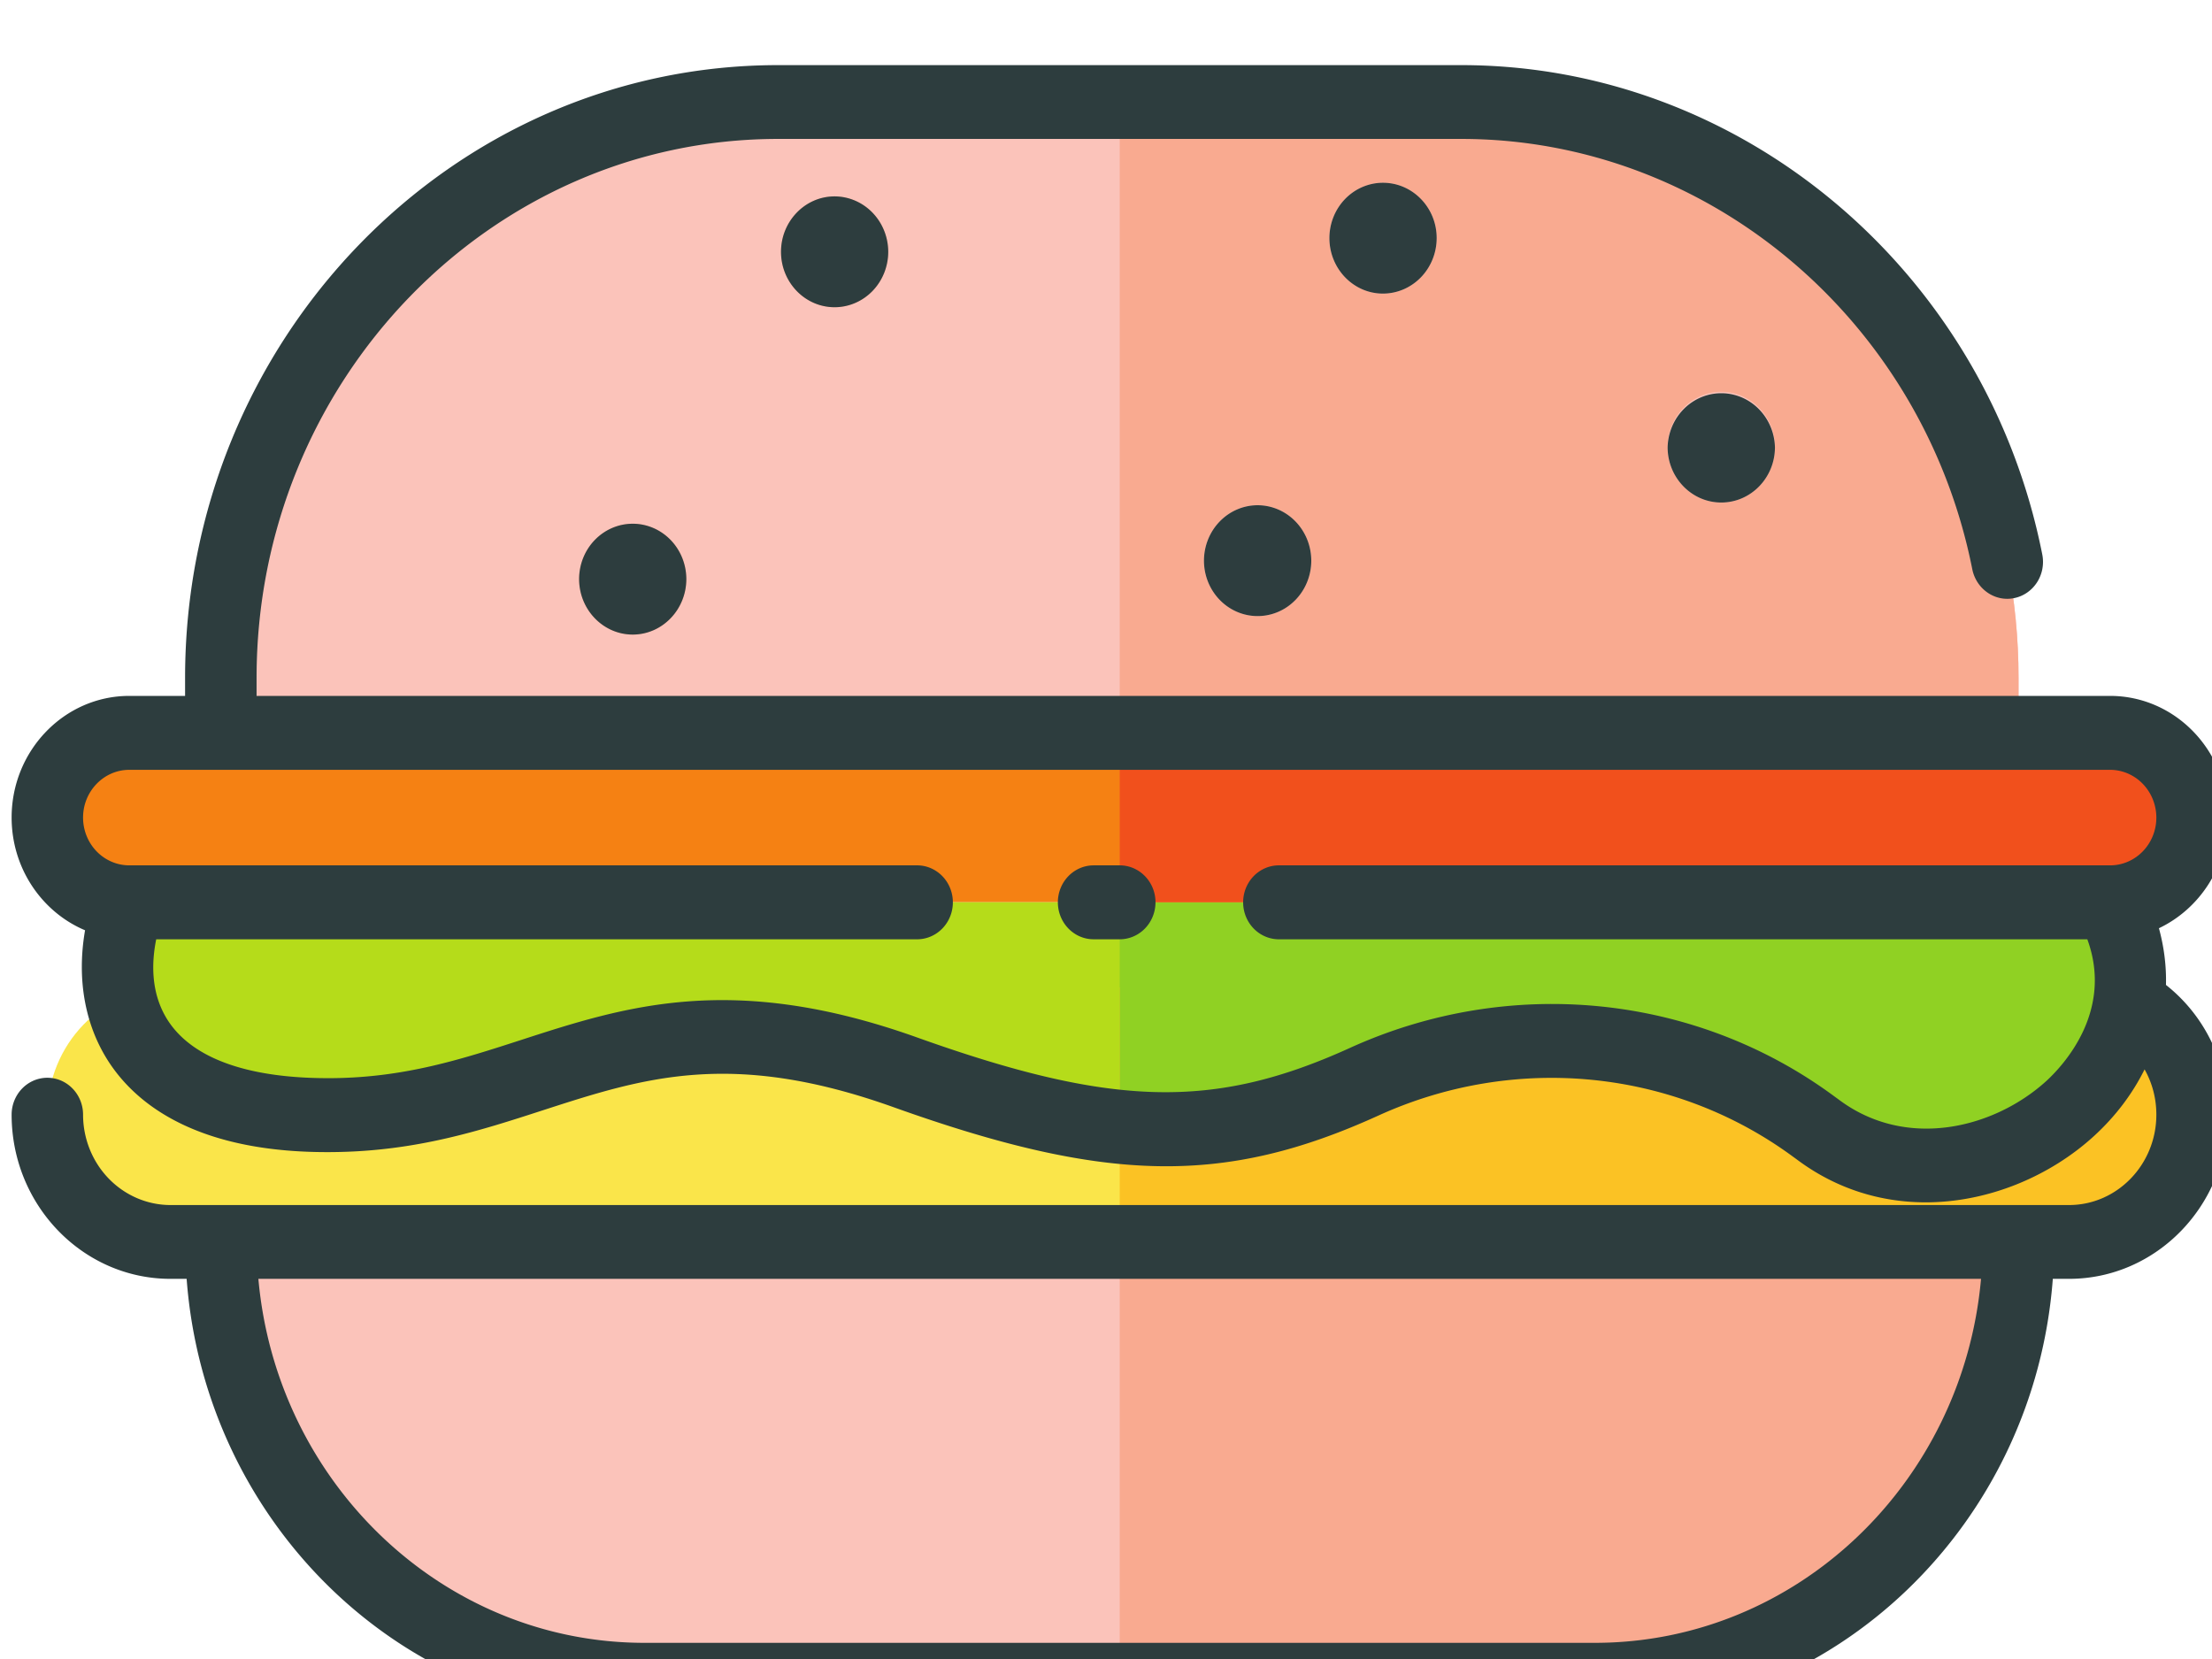 <svg xml:space="preserve" width="16" height="12" xmlns="http://www.w3.org/2000/svg"><path d="M602.445 1122.28h-54.906c-24.734 0-44.789-20.05-44.789-44.79v-4.28h144.48v4.28c0 24.74-20.046 44.79-44.785 44.79" style="fill:#fbc3ba;fill-opacity:1;fill-rule:nonzero;stroke:none" transform="matrix(.09 0 0 -.093 -43.65 105.11)"/><path d="M654.586 1060.04H495.391a6.582 6.582 0 0 0-6.586 6.59 6.58 6.58 0 0 0 6.586 6.58h159.195a6.58 6.58 0 0 0 6.59-6.58c0-3.65-2.949-6.59-6.59-6.59" style="fill:#f58113;fill-opacity:1;fill-rule:nonzero;stroke:none" transform="matrix(.09 0 0 -.093 -43.65 105.11)"/><path d="M651.285 1033.62H498.703c-5.465 0-9.898 4.43-9.898 9.9 0 5.46 4.433 9.9 9.898 9.9h152.582c5.457 0 9.891-4.44 9.891-9.9 0-5.47-4.434-9.9-9.891-9.9" style="fill:#fae54a;fill-opacity:1;fill-rule:nonzero;stroke:none" transform="matrix(.09 0 0 -.093 -43.65 105.11)"/><path d="M536.797 999.57h76.391c18.8 0 34.042 15.24 34.042 34.05H502.75c0-18.81 15.242-34.05 34.047-34.05" style="fill:#fbc3ba;fill-opacity:1;fill-rule:nonzero;stroke:none" transform="matrix(.09 0 0 -.093 -43.65 105.11)"/><path d="M654.586 1060.04c7.363-13.18-11.465-26.42-23.508-17.66-.113.08-.234.17-.359.25-10.5 7.48-24.27 8.65-36.067 3.46-11.277-4.96-19.828-5.18-36.898.72-22.16 7.66-29.141-3.15-45.965-3.33-16.828-.18-19.082 9.41-16.398 16.56h159.195" style="fill:#b5dc1a;fill-opacity:1;fill-rule:nonzero;stroke:none" transform="matrix(.09 0 0 -.093 -43.65 105.11)"/><path d="M574.992 999.57h38.196c18.8 0 34.042 15.24 34.042 34.05h-72.238v-34.05" style="fill:#f9aa90;fill-opacity:1;fill-rule:nonzero;stroke:none" transform="matrix(.09 0 0 -.093 -43.65 105.11)"/><path d="M651.285 1053.42h-76.293v-19.8h76.293c5.457 0 9.891 4.43 9.891 9.9 0 5.46-4.434 9.9-9.891 9.9" style="fill:#fbc224;fill-opacity:1;fill-rule:nonzero;stroke:none" transform="matrix(.09 0 0 -.093 -43.65 105.11)"/><path d="M574.992 1060.04v-17.46c7.168-.7 12.934.55 19.66 3.51 11.797 5.19 25.567 4.02 36.067-3.46.125-.08.246-.17.359-.25 12.043-8.76 30.871 4.48 23.508 17.66h-79.594" style="fill:#90d123;fill-opacity:1;fill-rule:nonzero;stroke:none" transform="matrix(.09 0 0 -.093 -43.65 105.11)"/><path d="M602.445 1122.28h-27.453v-49.07h72.238v4.28c0 24.74-20.046 44.79-44.785 44.79" style="fill:#f9aa90;fill-opacity:1;fill-rule:nonzero;stroke:none" transform="matrix(.09 0 0 -.093 -43.65 105.11)"/><path d="M654.586 1073.21h-79.594v-13.17h79.594c3.641 0 6.59 2.94 6.59 6.59a6.58 6.58 0 0 1-6.59 6.58" style="fill:#f1501c;fill-opacity:1;fill-rule:nonzero;stroke:none" transform="matrix(.09 0 0 -.093 -43.65 105.11)"/><path d="M552.074 1114.94c-2.371 0-4.304-1.94-4.304-4.31 0-2.38 1.933-4.31 4.304-4.31a4.314 4.314 0 0 1 4.313 4.31 4.32 4.32 0 0 1-4.313 4.31" style="fill:#f9aa90;fill-opacity:1;fill-rule:nonzero;stroke:none" transform="matrix(.09 0 0 -.093 -43.65 105.11)"/><path d="M586.07 1090.92a4.318 4.318 0 0 1-4.308-4.31 4.312 4.312 0 0 1 8.625 0 4.32 4.32 0 0 1-4.317 4.31M623.336 1099.74a4.315 4.315 0 0 1-4.309-4.31c0-2.37 1.938-4.3 4.309-4.3 2.383 0 4.316 1.93 4.316 4.3 0 2.38-1.933 4.31-4.316 4.31" style="fill:#fbc3ba;fill-opacity:1;fill-rule:nonzero;stroke:none" transform="matrix(.09 0 0 -.093 -43.65 105.11)"/><path d="M535.852 1089.48a4.31 4.31 0 0 1-4.309-4.3c0-2.38 1.934-4.32 4.309-4.32s4.308 1.94 4.308 4.32a4.31 4.31 0 0 1-4.308 4.3" style="fill:#f9aa90;fill-opacity:1;fill-rule:nonzero;stroke:none" transform="matrix(.09 0 0 -.093 -43.65 105.11)"/><path d="M596.148 1116a4.306 4.306 0 0 1-4.304-4.3c0-2.38 1.929-4.32 4.304-4.32a4.323 4.323 0 0 1 4.317 4.32c0 2.37-1.934 4.3-4.317 4.3" style="fill:#fbc3ba;fill-opacity:1;fill-rule:nonzero;stroke:none" transform="matrix(.09 0 0 -.093 -43.65 105.11)"/><path d="M574.992 1062.91h-2.097a2.877 2.877 0 0 1-2.875-2.87c0-1.59 1.289-2.88 2.875-2.88h2.097a2.879 2.879 0 0 1 2.875 2.88c0 1.58-1.289 2.87-2.875 2.87" style="fill:#2d3d3e;fill-opacity:1;fill-rule:nonzero;stroke:none" transform="matrix(.09 0 0 -.093 -43.65 105.11)"/><path d="M613.18 1002.44h-76.383c-16.219 0-29.574 12.46-31.031 28.31h138.449c-1.457-15.85-14.805-28.31-31.035-28.31zm36.308 43.72c-4.199-3.71-11.277-5.42-16.718-1.46l-.383.27c-11.16 7.96-26.063 9.39-38.895 3.74-10.941-4.81-19.07-4.62-34.801.82-14.824 5.12-23.461 2.42-31.808-.2-4.789-1.5-9.305-2.91-15.125-2.97-6.606-.06-11.133 1.44-13.184 4.37-1.492 2.14-1.398 4.62-1.019 6.43h61.226a2.876 2.876 0 0 1 0 5.75h-63.39a3.717 3.717 0 0 0-3.715 3.72c0 2.04 1.668 3.71 3.715 3.71h159.195a3.722 3.722 0 0 0 3.719-3.71c0-2.06-1.668-3.72-3.719-3.72h-66.875a2.876 2.876 0 0 1 0-5.75h65.047c2.109-5.58-1.895-9.77-3.27-11zm9.59 7.45c.039 1.48-.156 2.96-.566 4.41 3.261 1.5 5.539 4.79 5.539 8.61 0 5.21-4.242 9.46-9.465 9.46H505.621v1.4c0 23.11 18.805 41.92 41.918 41.92h54.906c19.825 0 37.09-14.08 41.067-33.47.324-1.55 1.836-2.56 3.386-2.24a2.87 2.87 0 0 1 2.239 3.39c-4.512 22.05-24.153 38.06-46.692 38.06h-54.906c-26.281 0-47.664-21.38-47.664-47.66v-1.4h-4.484c-5.215 0-9.457-4.25-9.457-9.46 0-3.96 2.445-7.36 5.902-8.77-.688-3.83-.004-7.51 2.031-10.42 2.227-3.18 7.129-6.96 17.949-6.83 6.676.07 11.813 1.68 16.782 3.24 8.14 2.55 15.175 4.76 28.218.25 17.145-5.93 26.622-6.09 38.989-.64 10.988 4.83 23.722 3.61 33.3-3.21l.286-.2c3.23-2.35 6.843-3.35 10.379-3.35 5.089 0 10.039 2.07 13.527 5.16 1.75 1.55 3.105 3.31 4.062 5.18.614-1.05.946-2.25.946-3.52 0-3.88-3.153-7.03-7.02-7.03H498.703a7.034 7.034 0 0 0-7.027 7.03c0 1.58-1.285 2.87-2.871 2.87a2.873 2.873 0 0 1-2.871-2.87c0-7.04 5.726-12.77 12.769-12.77H500c1.469-19.03 17.406-34.055 36.797-34.055h76.383c19.394 0 35.332 15.025 36.804 34.055h1.301c7.039 0 12.766 5.73 12.766 12.77 0 4.02-1.836 7.69-4.973 10.09" style="fill:#2d3d3e;fill-opacity:1;fill-rule:nonzero;stroke:none" transform="matrix(.09 0 0 -.093 -43.65 105.11)"/><path d="M547.77 1110.63c0-2.38 1.933-4.31 4.304-4.31a4.314 4.314 0 0 1 4.313 4.31 4.32 4.32 0 0 1-4.313 4.31c-2.371 0-4.304-1.94-4.304-4.31M581.762 1086.61a4.312 4.312 0 0 1 8.625 0 4.32 4.32 0 0 1-4.317 4.31 4.318 4.318 0 0 1-4.308-4.31M619.027 1095.43c0-2.37 1.938-4.3 4.309-4.3 2.383 0 4.316 1.93 4.316 4.3a4.314 4.314 0 0 1-8.625 0M531.543 1085.18c0-2.38 1.934-4.32 4.309-4.32s4.308 1.94 4.308 4.32a4.31 4.31 0 0 1-4.308 4.3 4.31 4.31 0 0 1-4.309-4.3M591.844 1111.7c0-2.38 1.929-4.32 4.304-4.32a4.323 4.323 0 0 1 4.317 4.32c0 2.37-1.934 4.3-4.317 4.3a4.306 4.306 0 0 1-4.304-4.3" style="fill:#2d3d3e;fill-opacity:1;fill-rule:nonzero;stroke:none" transform="matrix(.09 0 0 -.093 -43.65 105.11)"/></svg>